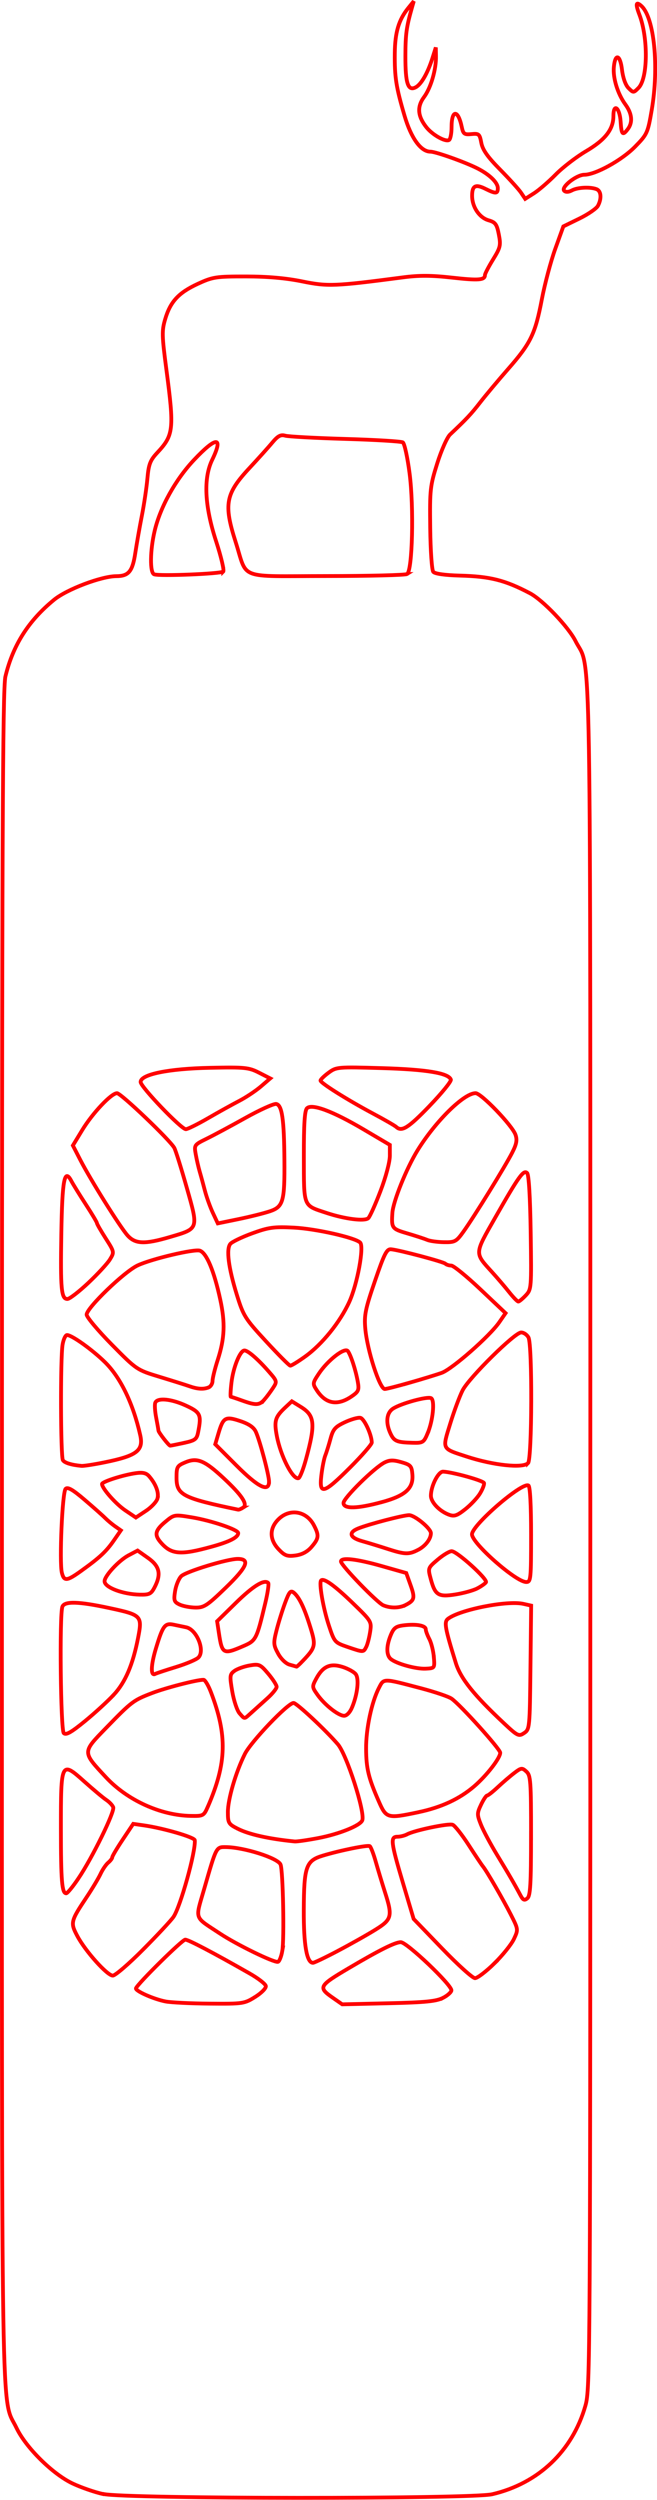 <?xml version="1.0" encoding="UTF-8" standalone="no"?>
<!-- Created with Inkscape (http://www.inkscape.org/) -->

<svg
   width="31.577mm"
   height="120mm"
   viewBox="0 0 31.577 120"
   version="1.1"
   id="svg1"
   xmlns="http://www.w3.org/2000/svg"
   xmlns:svg="http://www.w3.org/2000/svg">
  <defs
     id="defs1" />
  <g
     id="layer1"
     transform="translate(-88.912,-113.574)">
    <g
       id="g113"
       transform="matrix(1.2,0,0,1.2,-79.634,-323.885)">
      <path
         style="fill:none;stroke:#ff0000;stroke-width:0.152;stroke-dasharray:none;stroke-opacity:1"
         d="m 144.592,464.318 c -0.34,-0.074 -0.895,-0.267 -1.234,-0.427 -0.798,-0.379 -1.867,-1.436 -2.241,-2.218 -0.629,-1.314 -0.587,1.28 -0.584,-35.692 0.002,-27.742 0.027,-33.907 0.139,-34.372 0.302,-1.253 0.923,-2.23 1.95,-3.069 0.511,-0.418 1.893,-0.941 2.492,-0.943 0.495,-0.002 0.649,-0.189 0.76,-0.927 0.056,-0.368 0.174,-1.039 0.263,-1.492 0.089,-0.453 0.189,-1.124 0.222,-1.492 0.051,-0.57 0.11,-0.722 0.396,-1.029 0.656,-0.703 0.68,-0.928 0.365,-3.317 -0.181,-1.373 -0.186,-1.564 -0.048,-2.028 0.207,-0.698 0.536,-1.053 1.3,-1.406 0.606,-0.28 0.73,-0.299 1.934,-0.298 0.861,3.7e-4 1.605,0.066 2.252,0.198 1.02,0.208 1.307,0.197 4.026,-0.16 0.659,-0.087 1.147,-0.084 1.978,0.009 1.065,0.119 1.316,0.1 1.316,-0.103 0,-0.052 0.146,-0.332 0.324,-0.622 0.297,-0.482 0.316,-0.567 0.232,-1.002 -0.08,-0.411 -0.136,-0.487 -0.411,-0.566 -0.371,-0.106 -0.659,-0.534 -0.659,-0.98 0,-0.407 0.135,-0.478 0.532,-0.28 0.416,0.207 0.497,0.203 0.497,-0.027 0,-0.224 -0.331,-0.544 -0.816,-0.79 -0.5,-0.253 -1.671,-0.669 -1.883,-0.669 -0.384,0 -0.773,-0.539 -1.038,-1.441 -0.339,-1.151 -0.399,-1.54 -0.389,-2.496 0.009,-0.838 0.157,-1.335 0.537,-1.806 l 0.224,-0.277 -0.073,0.257 c -0.222,0.778 -0.261,1.062 -0.263,1.936 -0.003,1.097 0.103,1.418 0.412,1.252 0.226,-0.121 0.483,-0.57 0.676,-1.182 l 0.13,-0.412 0.007,0.34 c 0.011,0.536 -0.204,1.275 -0.478,1.644 -0.286,0.386 -0.258,0.761 0.089,1.203 0.242,0.308 0.768,0.605 0.913,0.515 0.055,-0.034 0.1,-0.265 0.1,-0.513 0,-0.71 0.26,-0.716 0.408,-0.009 0.059,0.283 0.102,0.314 0.389,0.286 0.299,-0.029 0.328,-0.004 0.394,0.349 0.053,0.281 0.25,0.561 0.752,1.069 0.374,0.379 0.754,0.797 0.843,0.931 l 0.163,0.242 0.352,-0.223 c 0.193,-0.123 0.583,-0.459 0.866,-0.747 0.283,-0.288 0.83,-0.709 1.216,-0.936 0.769,-0.452 1.099,-0.874 1.099,-1.407 6.1e-4,-0.536 0.252,-0.342 0.289,0.222 0.034,0.524 0.081,0.574 0.288,0.301 0.205,-0.27 0.171,-0.619 -0.096,-0.985 -0.31,-0.424 -0.506,-1.061 -0.463,-1.504 0.054,-0.56 0.254,-0.491 0.326,0.113 0.038,0.324 0.142,0.617 0.261,0.735 0.194,0.194 0.2,0.194 0.399,-0.006 0.377,-0.377 0.396,-1.99 0.034,-2.94 -0.162,-0.426 -0.135,-0.536 0.083,-0.339 0.515,0.466 0.71,2.429 0.414,4.159 -0.158,0.925 -0.182,0.976 -0.669,1.472 -0.528,0.538 -1.582,1.12 -2.029,1.12 -0.319,0 -0.949,0.5 -0.808,0.641 0.062,0.062 0.175,0.057 0.308,-0.014 0.23,-0.123 0.731,-0.148 0.987,-0.05 0.187,0.072 0.212,0.374 0.056,0.666 -0.059,0.11 -0.395,0.341 -0.746,0.512 l -0.639,0.312 -0.323,0.896 c -0.178,0.493 -0.419,1.399 -0.537,2.014 -0.265,1.39 -0.444,1.759 -1.35,2.792 -0.397,0.453 -0.901,1.055 -1.121,1.338 -0.363,0.468 -0.544,0.661 -1.206,1.285 -0.118,0.111 -0.35,0.632 -0.515,1.157 -0.284,0.903 -0.299,1.042 -0.28,2.583 0.011,0.91 0.065,1.684 0.123,1.753 0.065,0.078 0.465,0.134 1.061,0.15 1.219,0.032 1.81,0.181 2.81,0.706 0.515,0.271 1.538,1.342 1.826,1.913 0.64,1.269 0.593,-1.604 0.593,35.801 0,33.392 -0.004,34.114 -0.199,34.794 -0.517,1.809 -1.885,3.105 -3.73,3.535 -0.846,0.197 -14.666,0.189 -15.573,-0.009 z m 6.088,-19.891 c 0.251,-0.158 0.438,-0.35 0.422,-0.433 -0.015,-0.083 -0.306,-0.308 -0.645,-0.501 -1.464,-0.834 -2.458,-1.355 -2.582,-1.355 -0.121,0 -1.905,1.76 -1.974,1.946 -0.038,0.104 0.706,0.435 1.188,0.528 0.211,0.041 1.004,0.08 1.762,0.086 1.336,0.011 1.392,0.003 1.828,-0.271 z m 7.521,0.04 c 0.184,-0.096 0.334,-0.232 0.334,-0.302 0,-0.229 -1.787,-1.925 -2.028,-1.925 -0.225,0 -0.856,0.315 -2.088,1.042 -1.195,0.705 -1.228,0.766 -0.643,1.175 l 0.386,0.269 1.852,-0.043 c 1.479,-0.034 1.92,-0.078 2.187,-0.217 z m 2.054,-1.378 c 0.332,-0.325 0.684,-0.764 0.783,-0.974 0.178,-0.38 0.178,-0.386 -0.123,-0.978 -0.315,-0.62 -0.973,-1.755 -1.121,-1.933 -0.047,-0.057 -0.303,-0.44 -0.569,-0.852 -0.266,-0.412 -0.554,-0.776 -0.638,-0.809 -0.166,-0.064 -1.53,0.221 -1.825,0.381 -0.098,0.053 -0.272,0.097 -0.386,0.097 -0.295,0 -0.27,0.206 0.219,1.854 l 0.427,1.435 1.143,1.185 c 0.628,0.651 1.22,1.185 1.315,1.185 0.095,3.1e-4 0.444,-0.266 0.776,-0.591 z m -14.076,-0.548 c 0.568,-0.57 1.119,-1.161 1.224,-1.312 0.278,-0.402 0.898,-2.629 0.853,-3.068 -0.012,-0.119 -1.257,-0.482 -2.036,-0.593 l -0.429,-0.061 -0.42,0.629 c -0.231,0.346 -0.42,0.664 -0.42,0.708 0,0.043 -0.072,0.138 -0.16,0.212 -0.088,0.073 -0.227,0.276 -0.308,0.45 -0.081,0.174 -0.333,0.595 -0.559,0.934 -0.642,0.964 -0.656,1.021 -0.37,1.557 0.323,0.606 1.195,1.578 1.418,1.58 0.096,10e-4 0.639,-0.465 1.208,-1.036 z m 5.582,0.051 c 0.084,-0.481 0.03,-3.211 -0.069,-3.458 -0.103,-0.259 -1.457,-0.69 -2.19,-0.698 -0.391,-0.004 -0.379,-0.028 -0.863,1.653 -0.371,1.287 -0.435,1.104 0.634,1.811 0.667,0.441 2.168,1.171 2.315,1.126 0.056,-0.017 0.134,-0.213 0.173,-0.434 z m 2.221,-0.002 c 0.495,-0.26 1.166,-0.637 1.491,-0.838 0.682,-0.42 0.713,-0.54 0.396,-1.527 -0.107,-0.335 -0.27,-0.873 -0.362,-1.195 -0.091,-0.323 -0.2,-0.607 -0.242,-0.632 -0.086,-0.052 -1.181,0.169 -1.877,0.379 -0.678,0.204 -0.758,0.433 -0.766,2.178 -0.006,1.397 0.118,2.11 0.368,2.11 0.05,0 0.496,-0.213 0.991,-0.474 z m 7.743,-4.617 c 0,-2.18 -0.017,-2.405 -0.187,-2.559 -0.175,-0.158 -0.207,-0.154 -0.489,0.061 -0.166,0.127 -0.463,0.381 -0.659,0.565 -0.197,0.184 -0.388,0.334 -0.426,0.334 -0.037,0 -0.147,0.165 -0.243,0.367 -0.163,0.344 -0.163,0.395 -0.003,0.798 0.094,0.237 0.383,0.777 0.641,1.202 0.469,0.772 0.706,1.18 0.944,1.627 0.102,0.191 0.156,0.214 0.274,0.116 0.12,-0.1 0.147,-0.565 0.147,-2.512 z m -18.132,1.72 c 0.56,-0.83 1.464,-2.675 1.397,-2.851 -0.031,-0.081 -0.157,-0.213 -0.279,-0.294 -0.123,-0.081 -0.52,-0.414 -0.884,-0.739 -0.923,-0.826 -0.934,-0.802 -0.933,1.897 0.001,2.088 0.042,2.579 0.213,2.579 0.048,0 0.267,-0.266 0.486,-0.592 z m 9.612,-1.618 c 0.838,-0.16 1.679,-0.499 1.76,-0.709 0.121,-0.316 -0.621,-2.626 -0.977,-3.041 -0.485,-0.565 -1.653,-1.655 -1.775,-1.655 -0.226,0 -1.703,1.546 -1.951,2.042 -0.365,0.73 -0.68,1.807 -0.68,2.325 0,0.434 0.026,0.478 0.386,0.661 0.455,0.231 1.254,0.41 2.29,0.513 0.085,0.008 0.511,-0.053 0.948,-0.136 z m -4.422,-1.263 c 0.754,-1.739 0.782,-2.844 0.118,-4.579 -0.103,-0.269 -0.235,-0.489 -0.294,-0.489 -0.273,0 -1.507,0.318 -2.066,0.533 -0.746,0.287 -0.803,0.329 -1.841,1.397 -0.954,0.981 -0.954,0.947 -0.002,1.969 0.857,0.919 2.188,1.525 3.396,1.546 0.506,0.009 0.525,-0.002 0.688,-0.377 z m 8.43,0.228 c 0.923,-0.194 1.644,-0.529 2.236,-1.037 0.5,-0.43 1.041,-1.127 1.041,-1.341 0,-0.147 -1.591,-1.913 -1.949,-2.164 -0.117,-0.082 -0.664,-0.267 -1.216,-0.413 -1.547,-0.407 -1.492,-0.407 -1.694,-0.014 -0.293,0.568 -0.518,1.636 -0.513,2.428 0.005,0.797 0.094,1.166 0.508,2.108 0.3,0.684 0.343,0.695 1.586,0.434 z m -12.199,-4.699 c 0.464,-0.504 0.762,-1.201 0.971,-2.272 0.173,-0.888 0.144,-0.919 -1.162,-1.198 -1.222,-0.262 -1.782,-0.277 -1.869,-0.052 -0.121,0.314 -0.07,4.934 0.055,5.059 0.089,0.089 0.3,-0.031 0.849,-0.48 0.402,-0.329 0.922,-0.805 1.155,-1.058 z m 16.687,-1.09 0.028,-2.475 -0.316,-0.07 c -0.648,-0.142 -2.53,0.23 -3.013,0.596 -0.167,0.127 -0.126,0.359 0.312,1.772 0.191,0.616 0.72,1.278 1.92,2.402 0.554,0.519 0.6,0.542 0.814,0.399 0.223,-0.148 0.228,-0.202 0.255,-2.625 z m -11.173,1.805 c 0.141,-0.127 0.425,-0.383 0.632,-0.569 0.207,-0.185 0.376,-0.394 0.375,-0.463 -8.6e-4,-0.069 -0.153,-0.305 -0.339,-0.525 -0.316,-0.374 -0.363,-0.394 -0.745,-0.328 -0.224,0.039 -0.498,0.137 -0.608,0.219 -0.186,0.138 -0.192,0.199 -0.085,0.826 0.064,0.372 0.196,0.766 0.294,0.874 0.216,0.239 0.168,0.243 0.475,-0.035 z m 4.027,-0.206 c 0.222,-0.533 0.289,-1.153 0.145,-1.335 -0.07,-0.088 -0.306,-0.217 -0.524,-0.286 -0.492,-0.156 -0.788,-0.025 -1.051,0.462 -0.175,0.326 -0.174,0.343 0.046,0.652 0.29,0.408 0.837,0.838 1.066,0.84 0.105,5.1e-4 0.236,-0.137 0.318,-0.333 z m -7.055,-1.616 c 0.411,-0.126 0.817,-0.297 0.901,-0.381 0.277,-0.277 -0.067,-1.124 -0.492,-1.21 -0.127,-0.026 -0.352,-0.072 -0.501,-0.104 -0.35,-0.073 -0.431,0.036 -0.707,0.946 -0.208,0.686 -0.219,1.132 -0.026,1.022 0.043,-0.024 0.414,-0.147 0.826,-0.273 z m 10.331,-0.397 c -0.019,-0.244 -0.1,-0.568 -0.179,-0.72 -0.079,-0.152 -0.145,-0.329 -0.145,-0.393 -8.1e-4,-0.15 -0.369,-0.219 -0.865,-0.161 -0.328,0.038 -0.415,0.101 -0.535,0.39 -0.183,0.438 -0.183,0.807 -7.6e-4,0.959 0.23,0.191 1.01,0.407 1.401,0.387 0.359,-0.018 0.36,-0.019 0.325,-0.462 z m -5.258,0.161 c 0.522,-0.548 0.539,-0.62 0.313,-1.352 -0.239,-0.773 -0.446,-1.207 -0.664,-1.387 -0.128,-0.106 -0.183,-0.041 -0.353,0.419 -0.111,0.3 -0.264,0.792 -0.34,1.094 -0.127,0.504 -0.122,0.58 0.064,0.922 0.116,0.215 0.311,0.403 0.459,0.444 0.142,0.039 0.267,0.075 0.279,0.081 0.012,0.006 0.121,-0.094 0.242,-0.221 z m -2.391,-0.594 c 0.53,-0.228 0.546,-0.258 0.897,-1.724 0.099,-0.412 0.152,-0.776 0.118,-0.81 -0.156,-0.156 -0.604,0.12 -1.294,0.796 l -0.752,0.737 0.07,0.463 c 0.128,0.851 0.174,0.876 0.961,0.538 z m 4.94,0.028 c 0.051,-0.099 0.121,-0.37 0.157,-0.601 0.063,-0.415 0.054,-0.431 -0.681,-1.142 -0.737,-0.713 -1.174,-1.027 -1.281,-0.92 -0.095,0.095 0.082,1.114 0.314,1.814 0.217,0.654 0.233,0.673 0.736,0.845 0.647,0.221 0.643,0.221 0.754,0.005 z m -5.621,-2.377 c 0.858,-0.829 0.99,-1.15 0.47,-1.147 -0.426,0.003 -2.076,0.508 -2.259,0.693 -0.099,0.1 -0.209,0.369 -0.245,0.598 -0.058,0.369 -0.038,0.431 0.176,0.533 0.133,0.064 0.417,0.119 0.632,0.123 0.351,0.006 0.474,-0.074 1.226,-0.8 z m 7.215,0.689 c 0.344,-0.181 0.366,-0.275 0.181,-0.792 l -0.171,-0.479 -0.973,-0.276 c -1.022,-0.29 -1.642,-0.36 -1.642,-0.186 0,0.152 1.456,1.656 1.698,1.754 0.299,0.122 0.65,0.114 0.907,-0.021 z m 2.854,-0.656 c 0.16,-0.083 0.317,-0.193 0.349,-0.245 0.076,-0.124 -1.164,-1.245 -1.375,-1.243 -0.089,0.001 -0.341,0.152 -0.559,0.337 -0.392,0.332 -0.395,0.339 -0.28,0.766 0.177,0.657 0.301,0.736 0.989,0.628 0.321,-0.05 0.715,-0.159 0.875,-0.242 z m -12.923,-0.044 c 0.274,-0.529 0.203,-0.844 -0.264,-1.175 l -0.417,-0.295 -0.364,0.192 c -0.386,0.204 -0.959,0.822 -0.959,1.035 0,0.247 0.725,0.523 1.412,0.537 0.381,0.008 0.454,-0.028 0.592,-0.295 z m 15.079,-2.109 c 0,-1.181 -0.04,-1.922 -0.105,-1.963 -0.248,-0.153 -2.262,1.585 -2.262,1.953 0,0.359 1.763,1.908 2.171,1.908 0.185,0 0.196,-0.102 0.196,-1.898 z m -18.001,1.439 c 0.727,-0.522 0.984,-0.762 1.293,-1.208 l 0.277,-0.4 -0.227,-0.159 c -0.125,-0.087 -0.306,-0.239 -0.403,-0.336 -0.097,-0.098 -0.467,-0.426 -0.822,-0.729 -0.476,-0.407 -0.676,-0.522 -0.761,-0.437 -0.131,0.131 -0.255,2.934 -0.149,3.358 0.088,0.351 0.198,0.339 0.791,-0.088 z m 9.209,-0.947 c 0.293,-0.341 0.306,-0.454 0.096,-0.86 -0.299,-0.579 -0.974,-0.693 -1.426,-0.241 -0.364,0.364 -0.359,0.808 0.012,1.199 0.241,0.254 0.341,0.29 0.675,0.246 0.261,-0.034 0.476,-0.149 0.643,-0.343 z m -3.992,-0.01 c 0.723,-0.201 1.053,-0.371 1.053,-0.544 0,-0.134 -1.077,-0.498 -1.85,-0.626 -0.71,-0.117 -0.715,-0.117 -1.071,0.179 -0.403,0.335 -0.445,0.514 -0.189,0.813 0.426,0.498 0.79,0.529 2.056,0.178 z m 8.259,0.129 c 0.294,-0.152 0.512,-0.436 0.512,-0.667 0,-0.188 -0.646,-0.721 -0.874,-0.721 -0.233,0 -1.588,0.353 -2.033,0.53 -0.41,0.163 -0.348,0.37 0.154,0.51 0.241,0.067 0.692,0.205 1.003,0.306 0.711,0.23 0.864,0.235 1.237,0.042 z m -10.437,-2.062 c 0.059,-0.237 -0.071,-0.577 -0.341,-0.887 -0.109,-0.125 -0.254,-0.158 -0.527,-0.119 -0.511,0.072 -1.355,0.342 -1.355,0.434 0,0.176 0.553,0.802 0.938,1.06 l 0.418,0.281 0.405,-0.268 c 0.222,-0.147 0.431,-0.372 0.463,-0.501 z m 12.917,-0.194 c 0.106,-0.174 0.177,-0.362 0.159,-0.418 -0.032,-0.097 -1.253,-0.437 -1.636,-0.455 -0.194,-0.009 -0.49,0.573 -0.49,0.964 0,0.258 0.34,0.616 0.72,0.758 0.214,0.08 0.325,0.043 0.656,-0.219 0.219,-0.173 0.486,-0.457 0.591,-0.63 z m -9.489,0.566 c 0.199,-0.126 -0.046,-0.494 -0.787,-1.184 -0.753,-0.701 -1.054,-0.826 -1.521,-0.63 -0.335,0.14 -0.359,0.181 -0.359,0.616 0,0.691 0.244,0.818 2.47,1.28 0.028,0.006 0.117,-0.031 0.198,-0.082 z m 5.559,-0.22 c 0.945,-0.258 1.268,-0.551 1.221,-1.109 -0.028,-0.336 -0.07,-0.382 -0.443,-0.489 -0.321,-0.092 -0.469,-0.088 -0.673,0.014 -0.41,0.207 -1.643,1.421 -1.643,1.618 0,0.247 0.551,0.234 1.537,-0.035 z m -1.279,-1.38 c 0.481,-0.48 0.874,-0.931 0.873,-1.003 -0.004,-0.313 -0.302,-0.957 -0.457,-0.989 -0.093,-0.019 -0.374,0.061 -0.623,0.178 -0.385,0.181 -0.47,0.278 -0.571,0.652 -0.065,0.241 -0.159,0.545 -0.21,0.674 -0.051,0.129 -0.122,0.488 -0.158,0.798 -0.094,0.796 0.086,0.747 1.146,-0.31 z m -3.242,0.562 c 0,-0.257 -0.365,-1.636 -0.528,-1.993 -0.083,-0.182 -0.276,-0.315 -0.629,-0.432 -0.594,-0.197 -0.678,-0.149 -0.869,0.496 l -0.128,0.433 0.852,0.852 c 0.869,0.869 1.301,1.083 1.301,0.644 z m 1.476,-0.881 c 0.391,-1.43 0.36,-1.762 -0.196,-2.106 l -0.366,-0.227 -0.261,0.244 c -0.408,0.382 -0.455,0.536 -0.342,1.136 0.153,0.812 0.641,1.764 0.87,1.695 0.055,-0.017 0.188,-0.351 0.295,-0.743 z m -8.062,0.108 c 1.295,-0.262 1.566,-0.469 1.427,-1.089 -0.283,-1.259 -0.789,-2.306 -1.41,-2.916 -0.51,-0.501 -1.329,-1.086 -1.521,-1.087 -0.063,-2.4e-4 -0.144,0.173 -0.179,0.385 -0.09,0.543 -0.079,4.477 0.013,4.621 0.069,0.108 0.343,0.192 0.745,0.228 0.085,0.008 0.502,-0.056 0.926,-0.142 z m 16.96,0.033 c 0.16,-0.16 0.175,-4.733 0.017,-5.029 -0.059,-0.109 -0.19,-0.199 -0.293,-0.199 -0.254,0 -2.083,1.806 -2.345,2.315 -0.116,0.226 -0.339,0.824 -0.494,1.327 -0.325,1.054 -0.356,0.993 0.666,1.326 1.062,0.347 2.237,0.471 2.449,0.259 z m -13.786,-0.809 c 0.451,-0.097 0.515,-0.144 0.571,-0.424 0.14,-0.702 0.098,-0.798 -0.477,-1.065 -0.593,-0.276 -1.158,-0.33 -1.239,-0.118 -0.029,0.075 -0.013,0.341 0.036,0.592 0.048,0.251 0.09,0.485 0.092,0.519 0.005,0.077 0.416,0.606 0.47,0.606 0.021,0 0.268,-0.049 0.547,-0.109 z m 9.762,-0.38 c 0.214,-0.502 0.297,-1.314 0.145,-1.409 -0.138,-0.085 -1.198,0.203 -1.528,0.416 -0.263,0.169 -0.304,0.565 -0.103,0.995 0.145,0.31 0.252,0.355 0.88,0.372 0.418,0.011 0.452,-0.01 0.607,-0.374 z m -6.533,-1.357 c 0.094,-0.109 0.248,-0.318 0.343,-0.462 0.168,-0.256 0.164,-0.273 -0.165,-0.65 -0.433,-0.497 -0.839,-0.849 -0.979,-0.85 -0.176,-2e-4 -0.45,0.677 -0.521,1.288 -0.036,0.31 -0.048,0.565 -0.026,0.565 0.022,0.001 0.225,0.068 0.452,0.15 0.553,0.199 0.696,0.193 0.896,-0.042 z m 3.512,-0.139 c 0.258,-0.18 0.284,-0.247 0.225,-0.576 -0.084,-0.467 -0.274,-1.053 -0.396,-1.221 -0.122,-0.168 -0.809,0.366 -1.167,0.907 -0.248,0.374 -0.25,0.396 -0.079,0.658 0.365,0.557 0.84,0.635 1.417,0.232 z m -5.755,-0.342 c 0.089,-0.034 0.163,-0.152 0.163,-0.261 0,-0.109 0.094,-0.491 0.21,-0.848 0.278,-0.86 0.303,-1.476 0.097,-2.42 -0.246,-1.133 -0.541,-1.84 -0.809,-1.943 -0.21,-0.081 -1.942,0.328 -2.499,0.59 -0.538,0.253 -2.041,1.702 -2.041,1.967 0,0.098 0.452,0.636 1.003,1.195 1.001,1.014 1.006,1.018 1.93,1.298 0.509,0.155 1.042,0.322 1.183,0.372 0.325,0.114 0.557,0.129 0.763,0.05 z m 8.067,-0.194 c 0.492,-0.141 1.064,-0.316 1.272,-0.39 0.42,-0.15 1.928,-1.472 2.312,-2.03 l 0.249,-0.36 -1.006,-0.951 c -0.553,-0.523 -1.079,-0.951 -1.169,-0.952 -0.09,-5.1e-4 -0.196,-0.034 -0.235,-0.074 -0.078,-0.078 -1.836,-0.545 -2.174,-0.577 -0.176,-0.017 -0.271,0.17 -0.647,1.267 -0.386,1.124 -0.435,1.365 -0.388,1.904 0.076,0.868 0.576,2.418 0.781,2.418 0.061,0 0.514,-0.115 1.006,-0.256 z m -4.194,-1.044 c 0.682,-0.49 1.395,-1.372 1.766,-2.183 0.324,-0.71 0.601,-2.215 0.437,-2.376 -0.203,-0.199 -1.779,-0.554 -2.657,-0.598 -0.801,-0.04 -1.004,-0.012 -1.667,0.229 -0.415,0.151 -0.809,0.341 -0.876,0.422 -0.17,0.205 -0.076,0.947 0.258,2.027 0.264,0.854 0.328,0.957 1.172,1.871 0.491,0.532 0.928,0.97 0.97,0.974 0.042,0.004 0.311,-0.161 0.597,-0.366 z m 8.835,-2.445 c 0.227,-0.242 0.231,-0.283 0.198,-2.516 -0.021,-1.414 -0.074,-2.311 -0.142,-2.379 -0.142,-0.142 -0.332,0.122 -1.276,1.778 -0.843,1.479 -0.838,1.405 -0.128,2.186 0.209,0.23 0.516,0.589 0.682,0.798 0.166,0.208 0.331,0.379 0.368,0.379 0.037,0 0.17,-0.111 0.298,-0.246 z m -17.521,-0.5 c 0.376,-0.354 0.766,-0.776 0.866,-0.938 0.18,-0.293 0.179,-0.3 -0.169,-0.844 -0.193,-0.302 -0.351,-0.577 -0.351,-0.611 0,-0.034 -0.201,-0.372 -0.448,-0.751 -0.246,-0.379 -0.505,-0.798 -0.576,-0.932 -0.277,-0.526 -0.365,-0.066 -0.402,2.102 -0.038,2.226 -0.002,2.617 0.244,2.617 0.084,0 0.46,-0.289 0.836,-0.643 z m 3.267,-1.835 c 1.164,-0.341 1.151,-0.305 0.678,-1.971 -0.221,-0.777 -0.445,-1.495 -0.5,-1.595 -0.168,-0.31 -2.137,-2.188 -2.294,-2.188 -0.229,0 -0.982,0.798 -1.396,1.479 l -0.372,0.613 0.296,0.575 c 0.411,0.798 1.587,2.677 1.89,3.019 0.311,0.351 0.684,0.366 1.698,0.068 z m 11.764,-0.223 c 0.426,-0.595 1.663,-2.598 1.945,-3.149 0.178,-0.347 0.208,-0.509 0.134,-0.721 -0.129,-0.369 -1.372,-1.662 -1.598,-1.662 -0.467,0 -1.606,1.122 -2.327,2.291 -0.442,0.717 -0.975,2.04 -1.005,2.494 -0.041,0.616 -0.021,0.643 0.593,0.823 0.325,0.095 0.684,0.212 0.798,0.26 0.113,0.048 0.418,0.089 0.677,0.093 0.44,0.007 0.492,-0.022 0.784,-0.43 z m -7.746,-0.811 c 0.523,-0.182 0.583,-0.396 0.57,-2.045 -0.013,-1.635 -0.095,-2.199 -0.327,-2.244 -0.097,-0.019 -0.652,0.232 -1.235,0.557 -0.582,0.325 -1.284,0.701 -1.558,0.835 -0.491,0.241 -0.498,0.251 -0.431,0.625 0.037,0.209 0.109,0.52 0.158,0.689 0.05,0.17 0.145,0.517 0.211,0.772 0.067,0.255 0.21,0.651 0.318,0.881 l 0.196,0.418 0.847,-0.174 c 0.466,-0.096 1.029,-0.238 1.252,-0.315 z m 4.42,-0.81 c 0.215,-0.564 0.373,-1.161 0.373,-1.41 l -3.1e-4,-0.432 -1.055,-0.622 c -1.234,-0.728 -2.07,-1.039 -2.265,-0.843 -0.092,0.092 -0.126,0.633 -0.124,1.934 0.004,2.047 -0.04,1.938 0.903,2.251 0.746,0.247 1.537,0.346 1.679,0.21 0.064,-0.061 0.284,-0.55 0.489,-1.088 z m -6.914,-2.907 c 0.416,-0.241 0.98,-0.553 1.253,-0.695 0.273,-0.141 0.664,-0.402 0.87,-0.578 l 0.374,-0.321 -0.447,-0.228 c -0.412,-0.21 -0.567,-0.226 -1.961,-0.197 -1.669,0.034 -2.784,0.262 -2.784,0.568 0,0.193 1.625,1.888 1.811,1.888 0.07,0 0.468,-0.197 0.885,-0.437 z m 8.875,-0.493 c 0.493,-0.512 0.878,-0.985 0.856,-1.053 -0.087,-0.261 -0.971,-0.408 -2.765,-0.46 -1.774,-0.051 -1.821,-0.047 -2.135,0.185 -0.177,0.131 -0.321,0.271 -0.321,0.312 0,0.098 1.076,0.773 2.11,1.324 0.453,0.241 0.867,0.48 0.921,0.53 0.223,0.208 0.484,0.044 1.336,-0.839 z m -8.261,-21.376 c 0.045,-0.045 -0.084,-0.591 -0.286,-1.212 -0.461,-1.411 -0.514,-2.52 -0.156,-3.259 0.458,-0.946 0.168,-0.945 -0.725,10e-4 -0.745,0.789 -1.354,1.886 -1.58,2.842 -0.185,0.784 -0.196,1.669 -0.021,1.738 0.203,0.08 2.676,-0.019 2.768,-0.111 z m 7.365,0.098 c 0.212,-0.135 0.274,-2.663 0.099,-4.021 -0.083,-0.644 -0.205,-1.204 -0.271,-1.245 -0.066,-0.041 -1.101,-0.103 -2.3,-0.138 -1.199,-0.035 -2.284,-0.093 -2.411,-0.13 -0.18,-0.052 -0.293,0.009 -0.515,0.274 -0.156,0.188 -0.567,0.644 -0.912,1.015 -0.965,1.035 -1.043,1.449 -0.559,2.962 0.49,1.535 0.04,1.366 3.635,1.364 1.71,-10e-4 3.166,-0.037 3.234,-0.081 z"
         id="path113" />
    </g>
  </g>
</svg>
